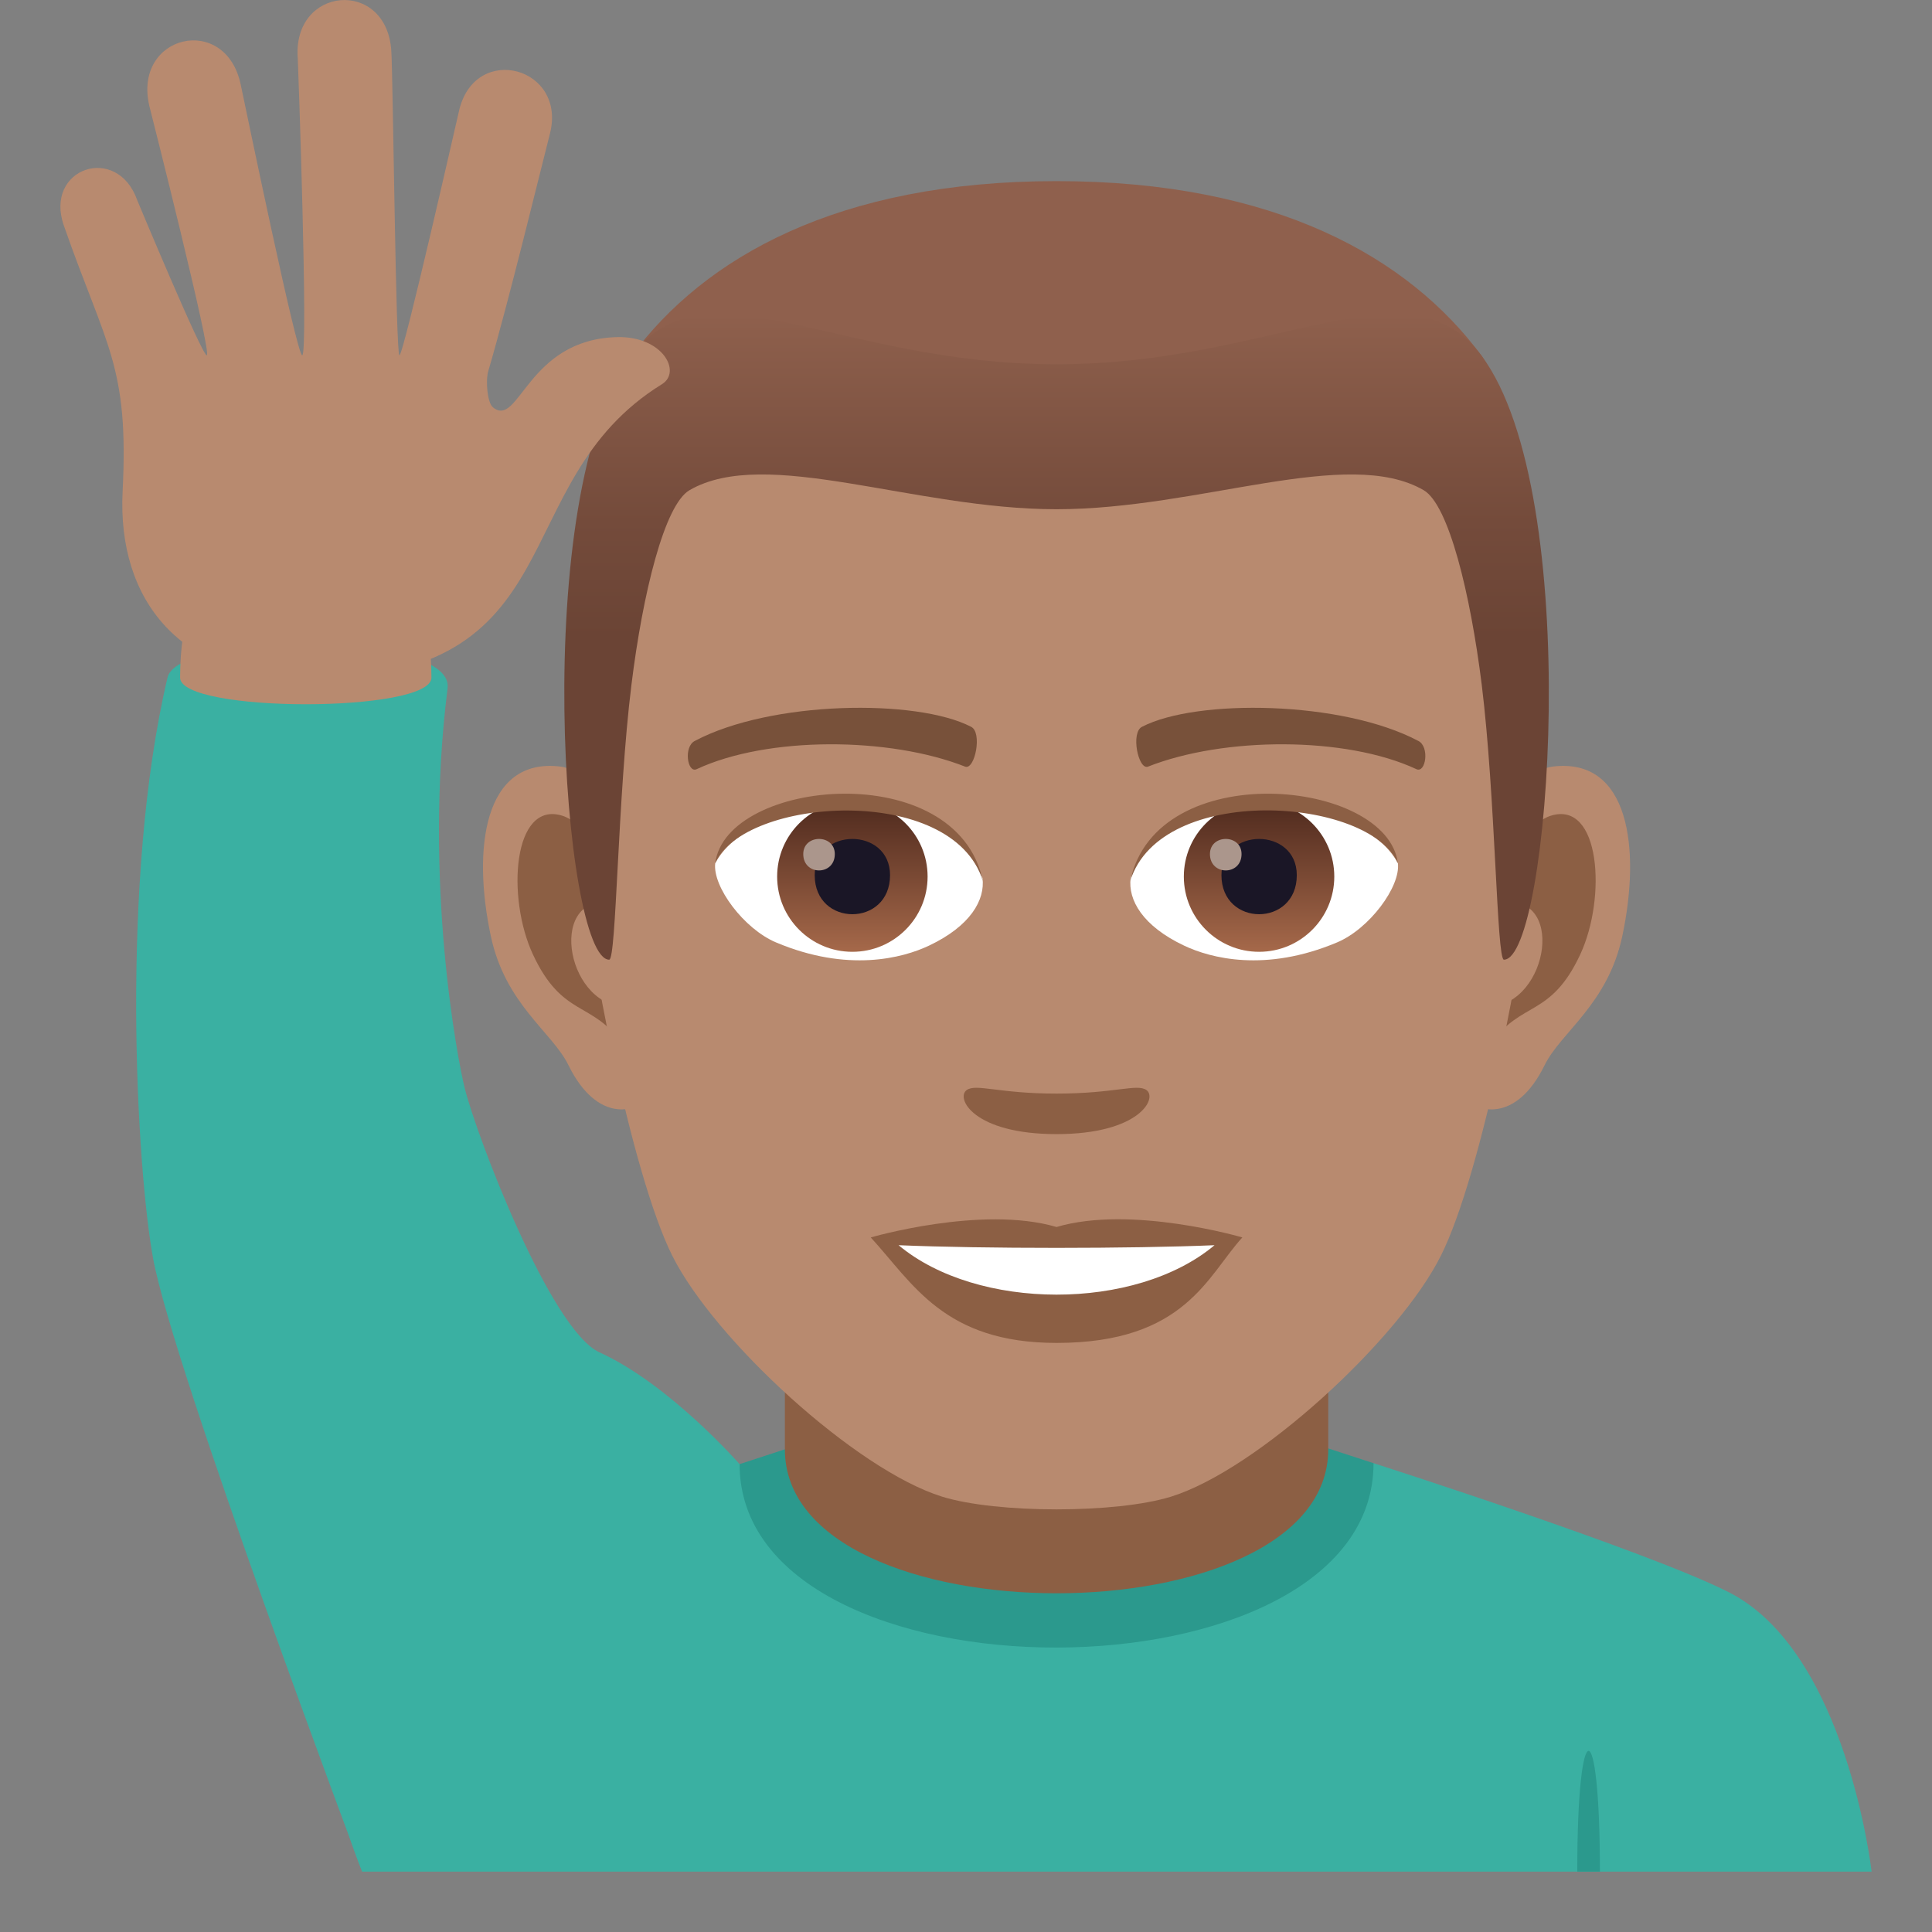 <?xml version="1.0" encoding="utf-8"?>
<!-- Generator: Adobe Illustrator 15.0.0, SVG Export Plug-In . SVG Version: 6.00 Build 0)  -->
<!DOCTYPE svg PUBLIC "-//W3C//DTD SVG 1.1//EN" "http://www.w3.org/Graphics/SVG/1.1/DTD/svg11.dtd">
<svg version="1.1" id="Layer_1" xmlns:x="http://ns.adobe.com/Extensibility/1.0/" xmlns:i="http://ns.adobe.com/AdobeIllustrator/10.0/" xmlns:graph="http://ns.adobe.com/Graphs/1.0/"
	 xmlns="http://www.w3.org/2000/svg" xmlns:xlink="http://www.w3.org/1999/xlink" xmlns:a="http://ns.adobe.com/AdobeSVGViewerExtensions/3.0/"
	 x="0px" y="0px" width="64px" height="64px" viewBox="0 0 64 64" enable-background="new 0 0 64 64" xml:space="preserve">
<rect x="0" y="0" width="64" height="64" fill="#808080" stroke="none"/>
<path fill="#3AB0A2" d="M12.787,52.752c2.701-1.365,11.713-4.251,11.713-4.251l21-0.031c0,0,9.09,2.909,11.775,4.278
	C61.179,54.732,61.999,62,61.999,62H12C12,62,8.871,54.729,12.787,52.752z"/>
<path fill="#2B998D" d="M24.5,48.501c0,8.123,21,8.092,21-0.031l-2.109-0.687H26.695L24.5,48.501z"/>
<path fill="#8C5F44" d="M26,48.011c0,6.358,18,6.358,18,0c0-2.164,0-7.035,0-7.035H26C26,40.976,26,45.847,26,48.011z"/>
<path fill="#2B998D" d="M52.999,62h-0.75C52.249,56.667,52.999,56.667,52.999,62z"/>
<path id="Path_1695_" fill="#B88A6F" d="M51.44,25.393c-2.545,0.307-4.383,8.815-2.781,11.061c0.225,0.313,1.535,0.814,2.508-1.168
	c0.539-1.098,2.092-2.014,2.574-4.278C54.358,28.108,53.974,25.086,51.44,25.393z"/>
<path id="Path_1694_" fill="#B88A6F" d="M18.56,25.393c2.545,0.307,4.383,8.815,2.781,11.061c-0.225,0.313-1.535,0.814-2.51-1.168
	c-0.537-1.098-2.092-2.014-2.572-4.278C15.64,28.108,16.027,25.086,18.56,25.393z"/>
<path id="Path_1693_" fill="#8C5F44" d="M51.372,27.022c-0.664,0.209-1.389,1.221-1.781,2.898c2.32-0.498,1.74,3.362-0.277,3.434
	c0.02,0.389,0.045,0.787,0.094,1.207c0.971-1.408,1.959-0.844,2.938-2.94C53.226,29.733,53.017,26.508,51.372,27.022z"/>
<path id="Path_1692_" fill="#8C5F44" d="M20.41,29.917c-0.395-1.676-1.117-2.686-1.781-2.895c-1.643-0.514-1.855,2.711-0.973,4.6
	c0.979,2.096,1.967,1.532,2.939,2.94c0.047-0.42,0.074-0.82,0.09-1.209C18.689,33.259,18.117,29.446,20.41,29.917z"/>
<path id="Path_1691_" fill="#B88A6F" d="M34.999,9.034c-11.027,0-16.339,8.328-15.675,19.908c0.133,2.33,1.582,9.93,2.947,12.657
	c1.398,2.789,6.074,7.09,8.938,7.98c1.81,0.561,5.773,0.561,7.582,0c2.865-0.891,7.543-5.191,8.939-7.98
	c1.369-2.727,2.814-10.325,2.945-12.657C51.343,17.362,46.03,9.034,34.999,9.034z"/>
<path id="Path_1690_" fill="#78513A" d="M46.981,24.543c-2.521-1.336-7.348-1.4-9.146-0.469c-0.387,0.178-0.131,1.441,0.193,1.322
	c2.504-0.99,6.547-1.012,8.893,0.084C47.233,25.624,47.364,24.729,46.981,24.543z"/>
<path id="Path_1689_" fill="#78513A" d="M23.019,24.543c2.521-1.336,7.346-1.4,9.146-0.469c0.385,0.178,0.131,1.441-0.193,1.322
	c-2.51-0.99-6.547-1.012-8.895,0.084C22.767,25.624,22.638,24.729,23.019,24.543z"/>
<path id="Path_1688_" fill="#8C5F44" d="M37.976,36.108c-0.314-0.219-1.053,0.119-2.977,0.119c-1.92,0-2.66-0.338-2.974-0.119
	c-0.377,0.266,0.223,1.461,2.974,1.461C37.753,37.569,38.354,36.374,37.976,36.108z"/>
<path id="Path_1687_" fill="#8C5F44" d="M34.999,40.646c-2.478-0.729-6.154,0.346-6.154,0.346c1.398,1.521,2.424,3.494,6.154,3.494
	c4.275,0,5.002-2.24,6.156-3.494C41.155,40.991,37.479,39.911,34.999,40.646z"/>
<path id="Path_1686_" fill="#FFFFFF" d="M29.767,41.249c2.602,2.176,7.851,2.191,10.466,0
	C37.462,41.366,32.558,41.368,29.767,41.249z"/>
<path id="Path_1685_" fill="#FFFFFF" d="M32.546,29.084c0.094,0.73-0.402,1.594-1.773,2.242c-0.871,0.412-2.686,0.896-5.066-0.107
	c-1.066-0.449-2.107-1.848-2.014-2.623C24.984,26.167,31.337,25.811,32.546,29.084z"/>
<linearGradient id="Oval_1_" gradientUnits="userSpaceOnUse" x1="-424.125" y1="477.466" x2="-424.125" y2="478.224" gradientTransform="matrix(6.57 0 0 -6.57 2814.78 3168.528)">
	<stop  offset="0" style="stop-color:#A6694A"/>
	<stop  offset="1" style="stop-color:#4F2A1E"/>
	<a:midPointStop  offset="0" style="stop-color:#A6694A"/>
	<a:midPointStop  offset="0.5" style="stop-color:#A6694A"/>
	<a:midPointStop  offset="1" style="stop-color:#4F2A1E"/>
</linearGradient>
<circle id="Oval_230_" fill="url(#Oval_1_)" cx="28.236" cy="29.038" r="2.492"/>
<path id="Path_1684_" fill="#1A1626" d="M26.988,28.991c0,1.725,2.496,1.725,2.496,0C29.484,27.391,26.988,27.391,26.988,28.991z"/>
<path id="Path_1683_" fill="#AB968C" d="M26.609,28.292c0,0.723,1.045,0.723,1.045,0C27.654,27.624,26.609,27.624,26.609,28.292z"/>
<path id="Path_1682_" fill="#8C5F44" d="M32.558,29.18c-1.014-3.25-7.926-2.77-8.865-0.584
	C24.041,25.797,31.695,25.057,32.558,29.18z"/>
<path id="Path_1681_" fill="#FFFFFF" d="M37.454,29.084c-0.094,0.73,0.4,1.594,1.773,2.242c0.871,0.412,2.684,0.896,5.064-0.107
	c1.07-0.449,2.109-1.848,2.016-2.623C45.017,26.167,38.661,25.811,37.454,29.084z"/>
<linearGradient id="Oval_2_" gradientUnits="userSpaceOnUse" x1="-424.773" y1="477.466" x2="-424.773" y2="478.224" gradientTransform="matrix(6.57 0 0 -6.57 2832.511 3168.528)">
	<stop  offset="0" style="stop-color:#A6694A"/>
	<stop  offset="1" style="stop-color:#4F2A1E"/>
	<a:midPointStop  offset="0" style="stop-color:#A6694A"/>
	<a:midPointStop  offset="0.5" style="stop-color:#A6694A"/>
	<a:midPointStop  offset="1" style="stop-color:#4F2A1E"/>
</linearGradient>
<circle id="Oval_229_" fill="url(#Oval_2_)" cx="41.708" cy="29.038" r="2.492"/>
<path id="Path_1680_" fill="#1A1626" d="M40.462,28.991c0,1.725,2.496,1.725,2.496,0C42.958,27.391,40.462,27.391,40.462,28.991z"/>
<path id="Path_1679_" fill="#AB968C" d="M40.081,28.292c0,0.723,1.047,0.723,1.047,0C41.128,27.624,40.081,27.624,40.081,28.292z"/>
<path id="Path_1678_" fill="#8C5F44" d="M37.442,29.18c1.012-3.248,7.92-2.783,8.865-0.584
	C45.956,25.797,38.306,25.057,37.442,29.18z"/>
<path fill="#8F604D" d="M49.085,11.792C46.671,8.532,42.253,6,34.999,6c-7.251,0-11.667,2.532-14.082,5.793
	C17.5,16.409,52.501,16.409,49.085,11.792z"/>
<linearGradient id="SVGID_1_" gradientUnits="userSpaceOnUse" x1="35" y1="31.791" x2="35" y2="10.411">
	<stop  offset="0.5" style="stop-color:#6B4435"/>
	<stop  offset="0.679" style="stop-color:#744B3B"/>
	<stop  offset="0.971" style="stop-color:#8C5E4B"/>
	<stop  offset="1" style="stop-color:#8F604D"/>
	<a:midPointStop  offset="0.5" style="stop-color:#6B4435"/>
	<a:midPointStop  offset="0.6" style="stop-color:#6B4435"/>
	<a:midPointStop  offset="1" style="stop-color:#8F604D"/>
</linearGradient>
<path fill="url(#SVGID_1_)" d="M49.085,11.792c-2.414-3.261-6.832,0.275-14.086,0.275c-7.251,0-11.667-3.536-14.082-0.275
	c-3.418,4.616-2.258,19.999-0.736,19.999c0.24,0,0.275-5.381,0.736-9.104c0.373-3.029,1.094-5.969,1.924-6.449
	c2.531-1.467,7.412,0.631,12.158,0.631c4.746,0,9.629-2.098,12.162-0.631c0.828,0.48,1.547,3.42,1.924,6.449
	c0.459,3.723,0.494,9.104,0.734,9.104C51.341,31.792,52.501,16.409,49.085,11.792z"/>
<path fill="#3AB0A2" d="M5.55,22.441c0.357-1.523,9.52-1.535,9.277,0.36c-0.811,6.423,0.342,12.335,0.564,13.233
	c0.391,1.584,2.846,8.025,4.467,8.764c2.33,1.06,4.641,3.703,4.641,3.703L12,62c0,0-6.266-16.652-6.932-20.332
	C4.533,38.719,3.957,29.201,5.55,22.441z"/>
<path fill="#B88A6F" d="M14.292,22.447c0,1.176-8.326,1.176-8.326,0C5.966,14.711,14.292,14.984,14.292,22.447z"/>
<path fill="#B88A6F" d="M20.457,11.167c-3,0.064-3.258,3.041-4.129,2.325c-0.182-0.146-0.248-0.872-0.154-1.196
	c0.684-2.334,1.729-6.646,2.041-7.859c0.57-2.2-2.426-3.028-2.994-0.829c-0.029,0.108-1.859,8.194-1.99,8.162
	c-0.121-0.031-0.211-9.199-0.268-10.076c-0.146-2.425-3.301-2.162-3.098,0.26c0.008,0.098,0.355,9.816,0.146,9.816
	c-0.18,0-1.857-8.119-2.037-8.968c-0.5-2.377-3.58-1.657-3.027,0.707c0.023,0.091,2.096,8.261,1.902,8.261
	c-0.162,0-2.299-5.128-2.299-5.128C3.886,4.739,1.449,5.567,2.115,7.472c1.414,4.049,2.156,4.635,1.947,8.802
	c-0.184,3.628,1.936,6.22,6.074,6.226c9.045,0.014,6.482-6.492,11.793-9.774C22.587,12.318,21.955,11.137,20.457,11.167z"/>
</svg>
